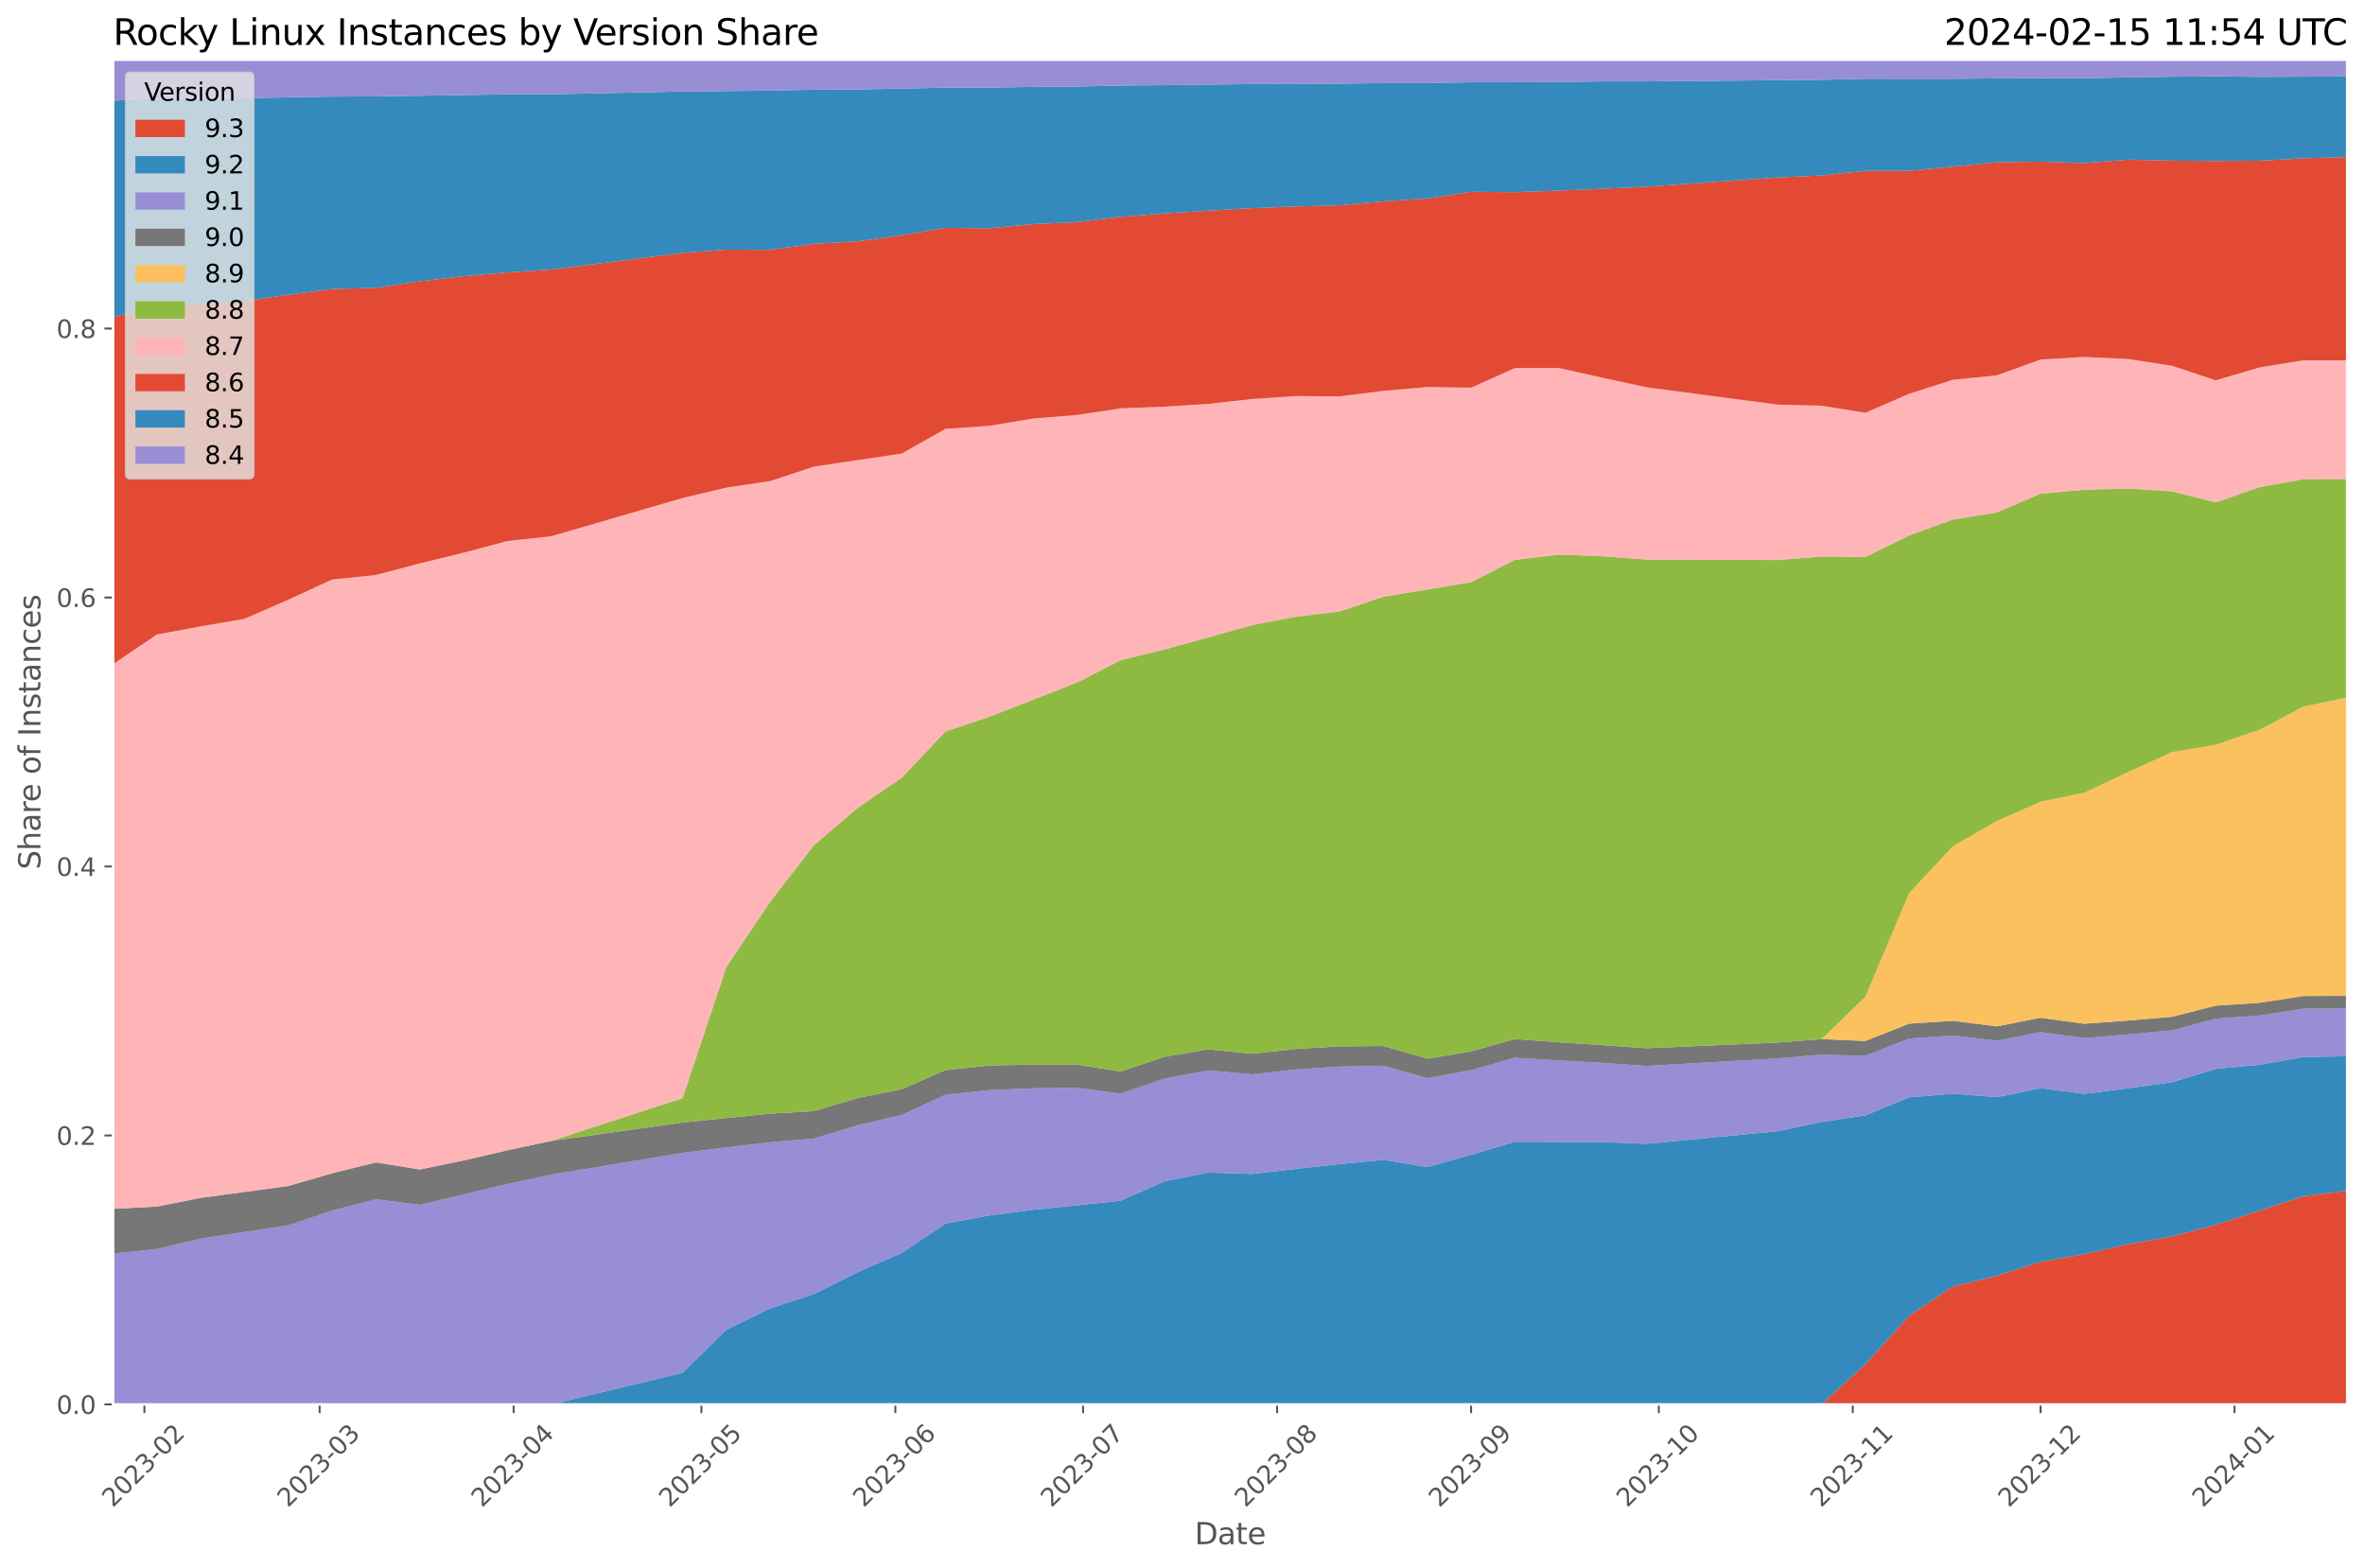 <?xml version="1.0" encoding="utf-8" standalone="no"?>
<!DOCTYPE svg PUBLIC "-//W3C//DTD SVG 1.1//EN"
  "http://www.w3.org/Graphics/SVG/1.1/DTD/svg11.dtd">
<svg xmlns:xlink="http://www.w3.org/1999/xlink" width="955.761pt" height="633.944pt" viewBox="0 0 955.761 633.944" xmlns="http://www.w3.org/2000/svg" version="1.1">
 <defs>
  <style type="text/css">*{stroke-linejoin: round; stroke-linecap: butt}</style>
 </defs>
 <g id="figure_1">
  <g id="patch_1">
   <path d="M 0 633.944 
L 955.761 633.944 
L 955.761 0 
L 0 0 
z
" style="fill: #ffffff"/>
  </g>
  <g id="axes_1">
   <g id="patch_2">
    <path d="M 45.717 567.742 
L 948.561 567.742 
L 948.561 24.142 
L 45.717 24.142 
z
" style="fill: #e5e5e5"/>
   </g>
   <g id="matplotlib.axis_1">
    <g id="xtick_1">
     <g id="line2d_1">
      <path d="M 58.362 567.742 
L 58.362 24.142 
" clip-path="url(#pbda6c78e62)" style="fill: none; stroke: #ffffff; stroke-width: 0.8; stroke-linecap: square"/>
     </g>
     <g id="line2d_2">
      <defs>
       <path id="m846030b31a" d="M 0 0 
L 0 3.5 
" style="stroke: #555555; stroke-width: 0.8"/>
      </defs>
      <g>
       <use xlink:href="#m846030b31a" x="58.362" y="567.742" style="fill: #555555; stroke: #555555; stroke-width: 0.8"/>
      </g>
     </g>
     <g id="text_1">
      <!-- 2023-02 -->
      <g style="fill: #555555" transform="translate(45.54 609.66)rotate(-45)scale(0.1 -0.1)">
       <defs>
        <path id="DejaVuSans-32" d="M 1228 531 
L 3431 531 
L 3431 0 
L 469 0 
L 469 531 
Q 828 903 1448 1529 
Q 2069 2156 2228 2338 
Q 2531 2678 2651 2914 
Q 2772 3150 2772 3378 
Q 2772 3750 2511 3984 
Q 2250 4219 1831 4219 
Q 1534 4219 1204 4116 
Q 875 4013 500 3803 
L 500 4441 
Q 881 4594 1212 4672 
Q 1544 4750 1819 4750 
Q 2544 4750 2975 4387 
Q 3406 4025 3406 3419 
Q 3406 3131 3298 2873 
Q 3191 2616 2906 2266 
Q 2828 2175 2409 1742 
Q 1991 1309 1228 531 
z
" transform="scale(0.016)"/>
        <path id="DejaVuSans-30" d="M 2034 4250 
Q 1547 4250 1301 3770 
Q 1056 3291 1056 2328 
Q 1056 1369 1301 889 
Q 1547 409 2034 409 
Q 2525 409 2770 889 
Q 3016 1369 3016 2328 
Q 3016 3291 2770 3770 
Q 2525 4250 2034 4250 
z
M 2034 4750 
Q 2819 4750 3233 4129 
Q 3647 3509 3647 2328 
Q 3647 1150 3233 529 
Q 2819 -91 2034 -91 
Q 1250 -91 836 529 
Q 422 1150 422 2328 
Q 422 3509 836 4129 
Q 1250 4750 2034 4750 
z
" transform="scale(0.016)"/>
        <path id="DejaVuSans-33" d="M 2597 2516 
Q 3050 2419 3304 2112 
Q 3559 1806 3559 1356 
Q 3559 666 3084 287 
Q 2609 -91 1734 -91 
Q 1441 -91 1130 -33 
Q 819 25 488 141 
L 488 750 
Q 750 597 1062 519 
Q 1375 441 1716 441 
Q 2309 441 2620 675 
Q 2931 909 2931 1356 
Q 2931 1769 2642 2001 
Q 2353 2234 1838 2234 
L 1294 2234 
L 1294 2753 
L 1863 2753 
Q 2328 2753 2575 2939 
Q 2822 3125 2822 3475 
Q 2822 3834 2567 4026 
Q 2313 4219 1838 4219 
Q 1578 4219 1281 4162 
Q 984 4106 628 3988 
L 628 4550 
Q 988 4650 1302 4700 
Q 1616 4750 1894 4750 
Q 2613 4750 3031 4423 
Q 3450 4097 3450 3541 
Q 3450 3153 3228 2886 
Q 3006 2619 2597 2516 
z
" transform="scale(0.016)"/>
        <path id="DejaVuSans-2d" d="M 313 2009 
L 1997 2009 
L 1997 1497 
L 313 1497 
L 313 2009 
z
" transform="scale(0.016)"/>
       </defs>
       <use xlink:href="#DejaVuSans-32"/>
       <use xlink:href="#DejaVuSans-30" x="63.623"/>
       <use xlink:href="#DejaVuSans-32" x="127.246"/>
       <use xlink:href="#DejaVuSans-33" x="190.869"/>
       <use xlink:href="#DejaVuSans-2d" x="254.492"/>
       <use xlink:href="#DejaVuSans-30" x="290.576"/>
       <use xlink:href="#DejaVuSans-32" x="354.199"/>
      </g>
     </g>
    </g>
    <g id="xtick_2">
     <g id="line2d_3">
      <path d="M 129.173 567.742 
L 129.173 24.142 
" clip-path="url(#pbda6c78e62)" style="fill: none; stroke: #ffffff; stroke-width: 0.8; stroke-linecap: square"/>
     </g>
     <g id="line2d_4">
      <g>
       <use xlink:href="#m846030b31a" x="129.173" y="567.742" style="fill: #555555; stroke: #555555; stroke-width: 0.8"/>
      </g>
     </g>
     <g id="text_2">
      <!-- 2023-03 -->
      <g style="fill: #555555" transform="translate(116.352 609.66)rotate(-45)scale(0.1 -0.1)">
       <use xlink:href="#DejaVuSans-32"/>
       <use xlink:href="#DejaVuSans-30" x="63.623"/>
       <use xlink:href="#DejaVuSans-32" x="127.246"/>
       <use xlink:href="#DejaVuSans-33" x="190.869"/>
       <use xlink:href="#DejaVuSans-2d" x="254.492"/>
       <use xlink:href="#DejaVuSans-30" x="290.576"/>
       <use xlink:href="#DejaVuSans-33" x="354.199"/>
      </g>
     </g>
    </g>
    <g id="xtick_3">
     <g id="line2d_5">
      <path d="M 207.571 567.742 
L 207.571 24.142 
" clip-path="url(#pbda6c78e62)" style="fill: none; stroke: #ffffff; stroke-width: 0.8; stroke-linecap: square"/>
     </g>
     <g id="line2d_6">
      <g>
       <use xlink:href="#m846030b31a" x="207.571" y="567.742" style="fill: #555555; stroke: #555555; stroke-width: 0.8"/>
      </g>
     </g>
     <g id="text_3">
      <!-- 2023-04 -->
      <g style="fill: #555555" transform="translate(194.75 609.66)rotate(-45)scale(0.1 -0.1)">
       <defs>
        <path id="DejaVuSans-34" d="M 2419 4116 
L 825 1625 
L 2419 1625 
L 2419 4116 
z
M 2253 4666 
L 3047 4666 
L 3047 1625 
L 3713 1625 
L 3713 1100 
L 3047 1100 
L 3047 0 
L 2419 0 
L 2419 1100 
L 313 1100 
L 313 1709 
L 2253 4666 
z
" transform="scale(0.016)"/>
       </defs>
       <use xlink:href="#DejaVuSans-32"/>
       <use xlink:href="#DejaVuSans-30" x="63.623"/>
       <use xlink:href="#DejaVuSans-32" x="127.246"/>
       <use xlink:href="#DejaVuSans-33" x="190.869"/>
       <use xlink:href="#DejaVuSans-2d" x="254.492"/>
       <use xlink:href="#DejaVuSans-30" x="290.576"/>
       <use xlink:href="#DejaVuSans-34" x="354.199"/>
      </g>
     </g>
    </g>
    <g id="xtick_4">
     <g id="line2d_7">
      <path d="M 283.441 567.742 
L 283.441 24.142 
" clip-path="url(#pbda6c78e62)" style="fill: none; stroke: #ffffff; stroke-width: 0.8; stroke-linecap: square"/>
     </g>
     <g id="line2d_8">
      <g>
       <use xlink:href="#m846030b31a" x="283.441" y="567.742" style="fill: #555555; stroke: #555555; stroke-width: 0.8"/>
      </g>
     </g>
     <g id="text_4">
      <!-- 2023-05 -->
      <g style="fill: #555555" transform="translate(270.619 609.66)rotate(-45)scale(0.1 -0.1)">
       <defs>
        <path id="DejaVuSans-35" d="M 691 4666 
L 3169 4666 
L 3169 4134 
L 1269 4134 
L 1269 2991 
Q 1406 3038 1543 3061 
Q 1681 3084 1819 3084 
Q 2600 3084 3056 2656 
Q 3513 2228 3513 1497 
Q 3513 744 3044 326 
Q 2575 -91 1722 -91 
Q 1428 -91 1123 -41 
Q 819 9 494 109 
L 494 744 
Q 775 591 1075 516 
Q 1375 441 1709 441 
Q 2250 441 2565 725 
Q 2881 1009 2881 1497 
Q 2881 1984 2565 2268 
Q 2250 2553 1709 2553 
Q 1456 2553 1204 2497 
Q 953 2441 691 2322 
L 691 4666 
z
" transform="scale(0.016)"/>
       </defs>
       <use xlink:href="#DejaVuSans-32"/>
       <use xlink:href="#DejaVuSans-30" x="63.623"/>
       <use xlink:href="#DejaVuSans-32" x="127.246"/>
       <use xlink:href="#DejaVuSans-33" x="190.869"/>
       <use xlink:href="#DejaVuSans-2d" x="254.492"/>
       <use xlink:href="#DejaVuSans-30" x="290.576"/>
       <use xlink:href="#DejaVuSans-35" x="354.199"/>
      </g>
     </g>
    </g>
    <g id="xtick_5">
     <g id="line2d_9">
      <path d="M 361.839 567.742 
L 361.839 24.142 
" clip-path="url(#pbda6c78e62)" style="fill: none; stroke: #ffffff; stroke-width: 0.8; stroke-linecap: square"/>
     </g>
     <g id="line2d_10">
      <g>
       <use xlink:href="#m846030b31a" x="361.839" y="567.742" style="fill: #555555; stroke: #555555; stroke-width: 0.8"/>
      </g>
     </g>
     <g id="text_5">
      <!-- 2023-06 -->
      <g style="fill: #555555" transform="translate(349.017 609.66)rotate(-45)scale(0.1 -0.1)">
       <defs>
        <path id="DejaVuSans-36" d="M 2113 2584 
Q 1688 2584 1439 2293 
Q 1191 2003 1191 1497 
Q 1191 994 1439 701 
Q 1688 409 2113 409 
Q 2538 409 2786 701 
Q 3034 994 3034 1497 
Q 3034 2003 2786 2293 
Q 2538 2584 2113 2584 
z
M 3366 4563 
L 3366 3988 
Q 3128 4100 2886 4159 
Q 2644 4219 2406 4219 
Q 1781 4219 1451 3797 
Q 1122 3375 1075 2522 
Q 1259 2794 1537 2939 
Q 1816 3084 2150 3084 
Q 2853 3084 3261 2657 
Q 3669 2231 3669 1497 
Q 3669 778 3244 343 
Q 2819 -91 2113 -91 
Q 1303 -91 875 529 
Q 447 1150 447 2328 
Q 447 3434 972 4092 
Q 1497 4750 2381 4750 
Q 2619 4750 2861 4703 
Q 3103 4656 3366 4563 
z
" transform="scale(0.016)"/>
       </defs>
       <use xlink:href="#DejaVuSans-32"/>
       <use xlink:href="#DejaVuSans-30" x="63.623"/>
       <use xlink:href="#DejaVuSans-32" x="127.246"/>
       <use xlink:href="#DejaVuSans-33" x="190.869"/>
       <use xlink:href="#DejaVuSans-2d" x="254.492"/>
       <use xlink:href="#DejaVuSans-30" x="290.576"/>
       <use xlink:href="#DejaVuSans-36" x="354.199"/>
      </g>
     </g>
    </g>
    <g id="xtick_6">
     <g id="line2d_11">
      <path d="M 437.708 567.742 
L 437.708 24.142 
" clip-path="url(#pbda6c78e62)" style="fill: none; stroke: #ffffff; stroke-width: 0.8; stroke-linecap: square"/>
     </g>
     <g id="line2d_12">
      <g>
       <use xlink:href="#m846030b31a" x="437.708" y="567.742" style="fill: #555555; stroke: #555555; stroke-width: 0.8"/>
      </g>
     </g>
     <g id="text_6">
      <!-- 2023-07 -->
      <g style="fill: #555555" transform="translate(424.887 609.66)rotate(-45)scale(0.1 -0.1)">
       <defs>
        <path id="DejaVuSans-37" d="M 525 4666 
L 3525 4666 
L 3525 4397 
L 1831 0 
L 1172 0 
L 2766 4134 
L 525 4134 
L 525 4666 
z
" transform="scale(0.016)"/>
       </defs>
       <use xlink:href="#DejaVuSans-32"/>
       <use xlink:href="#DejaVuSans-30" x="63.623"/>
       <use xlink:href="#DejaVuSans-32" x="127.246"/>
       <use xlink:href="#DejaVuSans-33" x="190.869"/>
       <use xlink:href="#DejaVuSans-2d" x="254.492"/>
       <use xlink:href="#DejaVuSans-30" x="290.576"/>
       <use xlink:href="#DejaVuSans-37" x="354.199"/>
      </g>
     </g>
    </g>
    <g id="xtick_7">
     <g id="line2d_13">
      <path d="M 516.106 567.742 
L 516.106 24.142 
" clip-path="url(#pbda6c78e62)" style="fill: none; stroke: #ffffff; stroke-width: 0.8; stroke-linecap: square"/>
     </g>
     <g id="line2d_14">
      <g>
       <use xlink:href="#m846030b31a" x="516.106" y="567.742" style="fill: #555555; stroke: #555555; stroke-width: 0.8"/>
      </g>
     </g>
     <g id="text_7">
      <!-- 2023-08 -->
      <g style="fill: #555555" transform="translate(503.285 609.66)rotate(-45)scale(0.1 -0.1)">
       <defs>
        <path id="DejaVuSans-38" d="M 2034 2216 
Q 1584 2216 1326 1975 
Q 1069 1734 1069 1313 
Q 1069 891 1326 650 
Q 1584 409 2034 409 
Q 2484 409 2743 651 
Q 3003 894 3003 1313 
Q 3003 1734 2745 1975 
Q 2488 2216 2034 2216 
z
M 1403 2484 
Q 997 2584 770 2862 
Q 544 3141 544 3541 
Q 544 4100 942 4425 
Q 1341 4750 2034 4750 
Q 2731 4750 3128 4425 
Q 3525 4100 3525 3541 
Q 3525 3141 3298 2862 
Q 3072 2584 2669 2484 
Q 3125 2378 3379 2068 
Q 3634 1759 3634 1313 
Q 3634 634 3220 271 
Q 2806 -91 2034 -91 
Q 1263 -91 848 271 
Q 434 634 434 1313 
Q 434 1759 690 2068 
Q 947 2378 1403 2484 
z
M 1172 3481 
Q 1172 3119 1398 2916 
Q 1625 2713 2034 2713 
Q 2441 2713 2670 2916 
Q 2900 3119 2900 3481 
Q 2900 3844 2670 4047 
Q 2441 4250 2034 4250 
Q 1625 4250 1398 4047 
Q 1172 3844 1172 3481 
z
" transform="scale(0.016)"/>
       </defs>
       <use xlink:href="#DejaVuSans-32"/>
       <use xlink:href="#DejaVuSans-30" x="63.623"/>
       <use xlink:href="#DejaVuSans-32" x="127.246"/>
       <use xlink:href="#DejaVuSans-33" x="190.869"/>
       <use xlink:href="#DejaVuSans-2d" x="254.492"/>
       <use xlink:href="#DejaVuSans-30" x="290.576"/>
       <use xlink:href="#DejaVuSans-38" x="354.199"/>
      </g>
     </g>
    </g>
    <g id="xtick_8">
     <g id="line2d_15">
      <path d="M 594.504 567.742 
L 594.504 24.142 
" clip-path="url(#pbda6c78e62)" style="fill: none; stroke: #ffffff; stroke-width: 0.8; stroke-linecap: square"/>
     </g>
     <g id="line2d_16">
      <g>
       <use xlink:href="#m846030b31a" x="594.504" y="567.742" style="fill: #555555; stroke: #555555; stroke-width: 0.8"/>
      </g>
     </g>
     <g id="text_8">
      <!-- 2023-09 -->
      <g style="fill: #555555" transform="translate(581.683 609.66)rotate(-45)scale(0.1 -0.1)">
       <defs>
        <path id="DejaVuSans-39" d="M 703 97 
L 703 672 
Q 941 559 1184 500 
Q 1428 441 1663 441 
Q 2288 441 2617 861 
Q 2947 1281 2994 2138 
Q 2813 1869 2534 1725 
Q 2256 1581 1919 1581 
Q 1219 1581 811 2004 
Q 403 2428 403 3163 
Q 403 3881 828 4315 
Q 1253 4750 1959 4750 
Q 2769 4750 3195 4129 
Q 3622 3509 3622 2328 
Q 3622 1225 3098 567 
Q 2575 -91 1691 -91 
Q 1453 -91 1209 -44 
Q 966 3 703 97 
z
M 1959 2075 
Q 2384 2075 2632 2365 
Q 2881 2656 2881 3163 
Q 2881 3666 2632 3958 
Q 2384 4250 1959 4250 
Q 1534 4250 1286 3958 
Q 1038 3666 1038 3163 
Q 1038 2656 1286 2365 
Q 1534 2075 1959 2075 
z
" transform="scale(0.016)"/>
       </defs>
       <use xlink:href="#DejaVuSans-32"/>
       <use xlink:href="#DejaVuSans-30" x="63.623"/>
       <use xlink:href="#DejaVuSans-32" x="127.246"/>
       <use xlink:href="#DejaVuSans-33" x="190.869"/>
       <use xlink:href="#DejaVuSans-2d" x="254.492"/>
       <use xlink:href="#DejaVuSans-30" x="290.576"/>
       <use xlink:href="#DejaVuSans-39" x="354.199"/>
      </g>
     </g>
    </g>
    <g id="xtick_9">
     <g id="line2d_17">
      <path d="M 670.374 567.742 
L 670.374 24.142 
" clip-path="url(#pbda6c78e62)" style="fill: none; stroke: #ffffff; stroke-width: 0.8; stroke-linecap: square"/>
     </g>
     <g id="line2d_18">
      <g>
       <use xlink:href="#m846030b31a" x="670.374" y="567.742" style="fill: #555555; stroke: #555555; stroke-width: 0.8"/>
      </g>
     </g>
     <g id="text_9">
      <!-- 2023-10 -->
      <g style="fill: #555555" transform="translate(657.552 609.66)rotate(-45)scale(0.1 -0.1)">
       <defs>
        <path id="DejaVuSans-31" d="M 794 531 
L 1825 531 
L 1825 4091 
L 703 3866 
L 703 4441 
L 1819 4666 
L 2450 4666 
L 2450 531 
L 3481 531 
L 3481 0 
L 794 0 
L 794 531 
z
" transform="scale(0.016)"/>
       </defs>
       <use xlink:href="#DejaVuSans-32"/>
       <use xlink:href="#DejaVuSans-30" x="63.623"/>
       <use xlink:href="#DejaVuSans-32" x="127.246"/>
       <use xlink:href="#DejaVuSans-33" x="190.869"/>
       <use xlink:href="#DejaVuSans-2d" x="254.492"/>
       <use xlink:href="#DejaVuSans-31" x="290.576"/>
       <use xlink:href="#DejaVuSans-30" x="354.199"/>
      </g>
     </g>
    </g>
    <g id="xtick_10">
     <g id="line2d_19">
      <path d="M 748.772 567.742 
L 748.772 24.142 
" clip-path="url(#pbda6c78e62)" style="fill: none; stroke: #ffffff; stroke-width: 0.8; stroke-linecap: square"/>
     </g>
     <g id="line2d_20">
      <g>
       <use xlink:href="#m846030b31a" x="748.772" y="567.742" style="fill: #555555; stroke: #555555; stroke-width: 0.8"/>
      </g>
     </g>
     <g id="text_10">
      <!-- 2023-11 -->
      <g style="fill: #555555" transform="translate(735.951 609.66)rotate(-45)scale(0.1 -0.1)">
       <use xlink:href="#DejaVuSans-32"/>
       <use xlink:href="#DejaVuSans-30" x="63.623"/>
       <use xlink:href="#DejaVuSans-32" x="127.246"/>
       <use xlink:href="#DejaVuSans-33" x="190.869"/>
       <use xlink:href="#DejaVuSans-2d" x="254.492"/>
       <use xlink:href="#DejaVuSans-31" x="290.576"/>
       <use xlink:href="#DejaVuSans-31" x="354.199"/>
      </g>
     </g>
    </g>
    <g id="xtick_11">
     <g id="line2d_21">
      <path d="M 824.641 567.742 
L 824.641 24.142 
" clip-path="url(#pbda6c78e62)" style="fill: none; stroke: #ffffff; stroke-width: 0.8; stroke-linecap: square"/>
     </g>
     <g id="line2d_22">
      <g>
       <use xlink:href="#m846030b31a" x="824.641" y="567.742" style="fill: #555555; stroke: #555555; stroke-width: 0.8"/>
      </g>
     </g>
     <g id="text_11">
      <!-- 2023-12 -->
      <g style="fill: #555555" transform="translate(811.82 609.66)rotate(-45)scale(0.1 -0.1)">
       <use xlink:href="#DejaVuSans-32"/>
       <use xlink:href="#DejaVuSans-30" x="63.623"/>
       <use xlink:href="#DejaVuSans-32" x="127.246"/>
       <use xlink:href="#DejaVuSans-33" x="190.869"/>
       <use xlink:href="#DejaVuSans-2d" x="254.492"/>
       <use xlink:href="#DejaVuSans-31" x="290.576"/>
       <use xlink:href="#DejaVuSans-32" x="354.199"/>
      </g>
     </g>
    </g>
    <g id="xtick_12">
     <g id="line2d_23">
      <path d="M 903.039 567.742 
L 903.039 24.142 
" clip-path="url(#pbda6c78e62)" style="fill: none; stroke: #ffffff; stroke-width: 0.8; stroke-linecap: square"/>
     </g>
     <g id="line2d_24">
      <g>
       <use xlink:href="#m846030b31a" x="903.039" y="567.742" style="fill: #555555; stroke: #555555; stroke-width: 0.8"/>
      </g>
     </g>
     <g id="text_12">
      <!-- 2024-01 -->
      <g style="fill: #555555" transform="translate(890.218 609.66)rotate(-45)scale(0.1 -0.1)">
       <use xlink:href="#DejaVuSans-32"/>
       <use xlink:href="#DejaVuSans-30" x="63.623"/>
       <use xlink:href="#DejaVuSans-32" x="127.246"/>
       <use xlink:href="#DejaVuSans-34" x="190.869"/>
       <use xlink:href="#DejaVuSans-2d" x="254.492"/>
       <use xlink:href="#DejaVuSans-30" x="290.576"/>
       <use xlink:href="#DejaVuSans-31" x="354.199"/>
      </g>
     </g>
    </g>
    <g id="text_13">
     <!-- Date -->
     <g style="fill: #555555" transform="translate(482.798 624.248)scale(0.12 -0.12)">
      <defs>
       <path id="DejaVuSans-44" d="M 1259 4147 
L 1259 519 
L 2022 519 
Q 2988 519 3436 956 
Q 3884 1394 3884 2338 
Q 3884 3275 3436 3711 
Q 2988 4147 2022 4147 
L 1259 4147 
z
M 628 4666 
L 1925 4666 
Q 3281 4666 3915 4102 
Q 4550 3538 4550 2338 
Q 4550 1131 3912 565 
Q 3275 0 1925 0 
L 628 0 
L 628 4666 
z
" transform="scale(0.016)"/>
       <path id="DejaVuSans-61" d="M 2194 1759 
Q 1497 1759 1228 1600 
Q 959 1441 959 1056 
Q 959 750 1161 570 
Q 1363 391 1709 391 
Q 2188 391 2477 730 
Q 2766 1069 2766 1631 
L 2766 1759 
L 2194 1759 
z
M 3341 1997 
L 3341 0 
L 2766 0 
L 2766 531 
Q 2569 213 2275 61 
Q 1981 -91 1556 -91 
Q 1019 -91 701 211 
Q 384 513 384 1019 
Q 384 1609 779 1909 
Q 1175 2209 1959 2209 
L 2766 2209 
L 2766 2266 
Q 2766 2663 2505 2880 
Q 2244 3097 1772 3097 
Q 1472 3097 1187 3025 
Q 903 2953 641 2809 
L 641 3341 
Q 956 3463 1253 3523 
Q 1550 3584 1831 3584 
Q 2591 3584 2966 3190 
Q 3341 2797 3341 1997 
z
" transform="scale(0.016)"/>
       <path id="DejaVuSans-74" d="M 1172 4494 
L 1172 3500 
L 2356 3500 
L 2356 3053 
L 1172 3053 
L 1172 1153 
Q 1172 725 1289 603 
Q 1406 481 1766 481 
L 2356 481 
L 2356 0 
L 1766 0 
Q 1100 0 847 248 
Q 594 497 594 1153 
L 594 3053 
L 172 3053 
L 172 3500 
L 594 3500 
L 594 4494 
L 1172 4494 
z
" transform="scale(0.016)"/>
       <path id="DejaVuSans-65" d="M 3597 1894 
L 3597 1613 
L 953 1613 
Q 991 1019 1311 708 
Q 1631 397 2203 397 
Q 2534 397 2845 478 
Q 3156 559 3463 722 
L 3463 178 
Q 3153 47 2828 -22 
Q 2503 -91 2169 -91 
Q 1331 -91 842 396 
Q 353 884 353 1716 
Q 353 2575 817 3079 
Q 1281 3584 2069 3584 
Q 2775 3584 3186 3129 
Q 3597 2675 3597 1894 
z
M 3022 2063 
Q 3016 2534 2758 2815 
Q 2500 3097 2075 3097 
Q 1594 3097 1305 2825 
Q 1016 2553 972 2059 
L 3022 2063 
z
" transform="scale(0.016)"/>
      </defs>
      <use xlink:href="#DejaVuSans-44"/>
      <use xlink:href="#DejaVuSans-61" x="77.002"/>
      <use xlink:href="#DejaVuSans-74" x="138.281"/>
      <use xlink:href="#DejaVuSans-65" x="177.49"/>
     </g>
    </g>
   </g>
   <g id="matplotlib.axis_2">
    <g id="ytick_1">
     <g id="line2d_25">
      <path d="M 45.717 567.742 
L 948.561 567.742 
" clip-path="url(#pbda6c78e62)" style="fill: none; stroke: #ffffff; stroke-width: 0.8; stroke-linecap: square"/>
     </g>
     <g id="line2d_26">
      <defs>
       <path id="m2523b94e54" d="M 0 0 
L -3.5 0 
" style="stroke: #555555; stroke-width: 0.8"/>
      </defs>
      <g>
       <use xlink:href="#m2523b94e54" x="45.717" y="567.742" style="fill: #555555; stroke: #555555; stroke-width: 0.8"/>
      </g>
     </g>
     <g id="text_14">
      <!-- 0.0 -->
      <g style="fill: #555555" transform="translate(22.814 571.541)scale(0.1 -0.1)">
       <defs>
        <path id="DejaVuSans-2e" d="M 684 794 
L 1344 794 
L 1344 0 
L 684 0 
L 684 794 
z
" transform="scale(0.016)"/>
       </defs>
       <use xlink:href="#DejaVuSans-30"/>
       <use xlink:href="#DejaVuSans-2e" x="63.623"/>
       <use xlink:href="#DejaVuSans-30" x="95.41"/>
      </g>
     </g>
    </g>
    <g id="ytick_2">
     <g id="line2d_27">
      <path d="M 45.717 459.011 
L 948.561 459.011 
" clip-path="url(#pbda6c78e62)" style="fill: none; stroke: #ffffff; stroke-width: 0.8; stroke-linecap: square"/>
     </g>
     <g id="line2d_28">
      <g>
       <use xlink:href="#m2523b94e54" x="45.717" y="459.011" style="fill: #555555; stroke: #555555; stroke-width: 0.8"/>
      </g>
     </g>
     <g id="text_15">
      <!-- 0.2 -->
      <g style="fill: #555555" transform="translate(22.814 462.81)scale(0.1 -0.1)">
       <use xlink:href="#DejaVuSans-30"/>
       <use xlink:href="#DejaVuSans-2e" x="63.623"/>
       <use xlink:href="#DejaVuSans-32" x="95.41"/>
      </g>
     </g>
    </g>
    <g id="ytick_3">
     <g id="line2d_29">
      <path d="M 45.717 350.279 
L 948.561 350.279 
" clip-path="url(#pbda6c78e62)" style="fill: none; stroke: #ffffff; stroke-width: 0.8; stroke-linecap: square"/>
     </g>
     <g id="line2d_30">
      <g>
       <use xlink:href="#m2523b94e54" x="45.717" y="350.279" style="fill: #555555; stroke: #555555; stroke-width: 0.8"/>
      </g>
     </g>
     <g id="text_16">
      <!-- 0.4 -->
      <g style="fill: #555555" transform="translate(22.814 354.078)scale(0.1 -0.1)">
       <use xlink:href="#DejaVuSans-30"/>
       <use xlink:href="#DejaVuSans-2e" x="63.623"/>
       <use xlink:href="#DejaVuSans-34" x="95.41"/>
      </g>
     </g>
    </g>
    <g id="ytick_4">
     <g id="line2d_31">
      <path d="M 45.717 241.548 
L 948.561 241.548 
" clip-path="url(#pbda6c78e62)" style="fill: none; stroke: #ffffff; stroke-width: 0.8; stroke-linecap: square"/>
     </g>
     <g id="line2d_32">
      <g>
       <use xlink:href="#m2523b94e54" x="45.717" y="241.548" style="fill: #555555; stroke: #555555; stroke-width: 0.8"/>
      </g>
     </g>
     <g id="text_17">
      <!-- 0.6 -->
      <g style="fill: #555555" transform="translate(22.814 245.347)scale(0.1 -0.1)">
       <use xlink:href="#DejaVuSans-30"/>
       <use xlink:href="#DejaVuSans-2e" x="63.623"/>
       <use xlink:href="#DejaVuSans-36" x="95.41"/>
      </g>
     </g>
    </g>
    <g id="ytick_5">
     <g id="line2d_33">
      <path d="M 45.717 132.817 
L 948.561 132.817 
" clip-path="url(#pbda6c78e62)" style="fill: none; stroke: #ffffff; stroke-width: 0.8; stroke-linecap: square"/>
     </g>
     <g id="line2d_34">
      <g>
       <use xlink:href="#m2523b94e54" x="45.717" y="132.817" style="fill: #555555; stroke: #555555; stroke-width: 0.8"/>
      </g>
     </g>
     <g id="text_18">
      <!-- 0.8 -->
      <g style="fill: #555555" transform="translate(22.814 136.616)scale(0.1 -0.1)">
       <use xlink:href="#DejaVuSans-30"/>
       <use xlink:href="#DejaVuSans-2e" x="63.623"/>
       <use xlink:href="#DejaVuSans-38" x="95.41"/>
      </g>
     </g>
    </g>
    <g id="text_19">
     <!-- Share of Instances -->
     <g style="fill: #555555" transform="translate(16.318 351.497)rotate(-90)scale(0.12 -0.12)">
      <defs>
       <path id="DejaVuSans-53" d="M 3425 4513 
L 3425 3897 
Q 3066 4069 2747 4153 
Q 2428 4238 2131 4238 
Q 1616 4238 1336 4038 
Q 1056 3838 1056 3469 
Q 1056 3159 1242 3001 
Q 1428 2844 1947 2747 
L 2328 2669 
Q 3034 2534 3370 2195 
Q 3706 1856 3706 1288 
Q 3706 609 3251 259 
Q 2797 -91 1919 -91 
Q 1588 -91 1214 -16 
Q 841 59 441 206 
L 441 856 
Q 825 641 1194 531 
Q 1563 422 1919 422 
Q 2459 422 2753 634 
Q 3047 847 3047 1241 
Q 3047 1584 2836 1778 
Q 2625 1972 2144 2069 
L 1759 2144 
Q 1053 2284 737 2584 
Q 422 2884 422 3419 
Q 422 4038 858 4394 
Q 1294 4750 2059 4750 
Q 2388 4750 2728 4690 
Q 3069 4631 3425 4513 
z
" transform="scale(0.016)"/>
       <path id="DejaVuSans-68" d="M 3513 2113 
L 3513 0 
L 2938 0 
L 2938 2094 
Q 2938 2591 2744 2837 
Q 2550 3084 2163 3084 
Q 1697 3084 1428 2787 
Q 1159 2491 1159 1978 
L 1159 0 
L 581 0 
L 581 4863 
L 1159 4863 
L 1159 2956 
Q 1366 3272 1645 3428 
Q 1925 3584 2291 3584 
Q 2894 3584 3203 3211 
Q 3513 2838 3513 2113 
z
" transform="scale(0.016)"/>
       <path id="DejaVuSans-72" d="M 2631 2963 
Q 2534 3019 2420 3045 
Q 2306 3072 2169 3072 
Q 1681 3072 1420 2755 
Q 1159 2438 1159 1844 
L 1159 0 
L 581 0 
L 581 3500 
L 1159 3500 
L 1159 2956 
Q 1341 3275 1631 3429 
Q 1922 3584 2338 3584 
Q 2397 3584 2469 3576 
Q 2541 3569 2628 3553 
L 2631 2963 
z
" transform="scale(0.016)"/>
       <path id="DejaVuSans-20" transform="scale(0.016)"/>
       <path id="DejaVuSans-6f" d="M 1959 3097 
Q 1497 3097 1228 2736 
Q 959 2375 959 1747 
Q 959 1119 1226 758 
Q 1494 397 1959 397 
Q 2419 397 2687 759 
Q 2956 1122 2956 1747 
Q 2956 2369 2687 2733 
Q 2419 3097 1959 3097 
z
M 1959 3584 
Q 2709 3584 3137 3096 
Q 3566 2609 3566 1747 
Q 3566 888 3137 398 
Q 2709 -91 1959 -91 
Q 1206 -91 779 398 
Q 353 888 353 1747 
Q 353 2609 779 3096 
Q 1206 3584 1959 3584 
z
" transform="scale(0.016)"/>
       <path id="DejaVuSans-66" d="M 2375 4863 
L 2375 4384 
L 1825 4384 
Q 1516 4384 1395 4259 
Q 1275 4134 1275 3809 
L 1275 3500 
L 2222 3500 
L 2222 3053 
L 1275 3053 
L 1275 0 
L 697 0 
L 697 3053 
L 147 3053 
L 147 3500 
L 697 3500 
L 697 3744 
Q 697 4328 969 4595 
Q 1241 4863 1831 4863 
L 2375 4863 
z
" transform="scale(0.016)"/>
       <path id="DejaVuSans-49" d="M 628 4666 
L 1259 4666 
L 1259 0 
L 628 0 
L 628 4666 
z
" transform="scale(0.016)"/>
       <path id="DejaVuSans-6e" d="M 3513 2113 
L 3513 0 
L 2938 0 
L 2938 2094 
Q 2938 2591 2744 2837 
Q 2550 3084 2163 3084 
Q 1697 3084 1428 2787 
Q 1159 2491 1159 1978 
L 1159 0 
L 581 0 
L 581 3500 
L 1159 3500 
L 1159 2956 
Q 1366 3272 1645 3428 
Q 1925 3584 2291 3584 
Q 2894 3584 3203 3211 
Q 3513 2838 3513 2113 
z
" transform="scale(0.016)"/>
       <path id="DejaVuSans-73" d="M 2834 3397 
L 2834 2853 
Q 2591 2978 2328 3040 
Q 2066 3103 1784 3103 
Q 1356 3103 1142 2972 
Q 928 2841 928 2578 
Q 928 2378 1081 2264 
Q 1234 2150 1697 2047 
L 1894 2003 
Q 2506 1872 2764 1633 
Q 3022 1394 3022 966 
Q 3022 478 2636 193 
Q 2250 -91 1575 -91 
Q 1294 -91 989 -36 
Q 684 19 347 128 
L 347 722 
Q 666 556 975 473 
Q 1284 391 1588 391 
Q 1994 391 2212 530 
Q 2431 669 2431 922 
Q 2431 1156 2273 1281 
Q 2116 1406 1581 1522 
L 1381 1569 
Q 847 1681 609 1914 
Q 372 2147 372 2553 
Q 372 3047 722 3315 
Q 1072 3584 1716 3584 
Q 2034 3584 2315 3537 
Q 2597 3491 2834 3397 
z
" transform="scale(0.016)"/>
       <path id="DejaVuSans-63" d="M 3122 3366 
L 3122 2828 
Q 2878 2963 2633 3030 
Q 2388 3097 2138 3097 
Q 1578 3097 1268 2742 
Q 959 2388 959 1747 
Q 959 1106 1268 751 
Q 1578 397 2138 397 
Q 2388 397 2633 464 
Q 2878 531 3122 666 
L 3122 134 
Q 2881 22 2623 -34 
Q 2366 -91 2075 -91 
Q 1284 -91 818 406 
Q 353 903 353 1747 
Q 353 2603 823 3093 
Q 1294 3584 2113 3584 
Q 2378 3584 2631 3529 
Q 2884 3475 3122 3366 
z
" transform="scale(0.016)"/>
      </defs>
      <use xlink:href="#DejaVuSans-53"/>
      <use xlink:href="#DejaVuSans-68" x="63.477"/>
      <use xlink:href="#DejaVuSans-61" x="126.855"/>
      <use xlink:href="#DejaVuSans-72" x="188.135"/>
      <use xlink:href="#DejaVuSans-65" x="226.998"/>
      <use xlink:href="#DejaVuSans-20" x="288.521"/>
      <use xlink:href="#DejaVuSans-6f" x="320.309"/>
      <use xlink:href="#DejaVuSans-66" x="381.49"/>
      <use xlink:href="#DejaVuSans-20" x="416.695"/>
      <use xlink:href="#DejaVuSans-49" x="448.482"/>
      <use xlink:href="#DejaVuSans-6e" x="477.975"/>
      <use xlink:href="#DejaVuSans-73" x="541.354"/>
      <use xlink:href="#DejaVuSans-74" x="593.453"/>
      <use xlink:href="#DejaVuSans-61" x="632.662"/>
      <use xlink:href="#DejaVuSans-6e" x="693.941"/>
      <use xlink:href="#DejaVuSans-63" x="757.32"/>
      <use xlink:href="#DejaVuSans-65" x="812.301"/>
      <use xlink:href="#DejaVuSans-73" x="873.824"/>
     </g>
    </g>
   </g>
   <g id="PolyCollection_1">
    <path d="M 45.717 567.742 
L 45.717 567.742 
L 63.42 567.742 
L 81.123 567.742 
L 98.825 567.742 
L 116.528 567.742 
L 134.231 567.742 
L 151.934 567.742 
L 169.637 567.742 
L 187.339 567.742 
L 205.042 567.742 
L 222.745 567.742 
L 275.854 567.742 
L 293.556 567.742 
L 311.259 567.742 
L 328.962 567.742 
L 346.665 567.742 
L 364.368 567.742 
L 382.071 567.742 
L 399.773 567.742 
L 417.476 567.742 
L 435.179 567.742 
L 452.882 567.742 
L 470.585 567.742 
L 488.287 567.742 
L 505.99 567.742 
L 523.693 567.742 
L 541.396 567.742 
L 559.099 567.742 
L 576.802 567.742 
L 594.504 567.742 
L 612.207 567.742 
L 629.91 567.742 
L 647.613 567.742 
L 665.316 567.742 
L 718.424 567.742 
L 736.127 567.742 
L 753.83 567.742 
L 771.533 567.742 
L 789.235 567.742 
L 806.938 567.742 
L 824.641 567.742 
L 842.344 567.742 
L 860.047 567.742 
L 877.75 567.742 
L 895.452 567.742 
L 913.155 567.742 
L 930.858 567.742 
L 948.561 567.742 
L 948.561 481.344 
L 948.561 481.344 
L 930.858 483.555 
L 913.155 489.391 
L 895.452 495.104 
L 877.75 499.814 
L 860.047 502.928 
L 842.344 507.002 
L 824.641 510.087 
L 806.938 515.753 
L 789.235 520.026 
L 771.533 531.883 
L 753.83 551.476 
L 736.127 567.691 
L 718.424 567.741 
L 665.316 567.742 
L 647.613 567.742 
L 629.91 567.742 
L 612.207 567.742 
L 594.504 567.742 
L 576.802 567.742 
L 559.099 567.742 
L 541.396 567.742 
L 523.693 567.742 
L 505.99 567.742 
L 488.287 567.742 
L 470.585 567.742 
L 452.882 567.742 
L 435.179 567.742 
L 417.476 567.742 
L 399.773 567.742 
L 382.071 567.742 
L 364.368 567.742 
L 346.665 567.742 
L 328.962 567.742 
L 311.259 567.742 
L 293.556 567.742 
L 275.854 567.742 
L 222.745 567.742 
L 205.042 567.742 
L 187.339 567.742 
L 169.637 567.742 
L 151.934 567.742 
L 134.231 567.742 
L 116.528 567.742 
L 98.825 567.742 
L 81.123 567.742 
L 63.42 567.742 
L 45.717 567.742 
z
" clip-path="url(#pbda6c78e62)" style="fill: #e24a33"/>
   </g>
   <g id="PolyCollection_2">
    <path d="M 45.717 567.742 
L 45.717 567.742 
L 63.42 567.742 
L 81.123 567.742 
L 98.825 567.742 
L 116.528 567.742 
L 134.231 567.742 
L 151.934 567.742 
L 169.637 567.742 
L 187.339 567.742 
L 205.042 567.742 
L 222.745 567.742 
L 275.854 567.742 
L 293.556 567.742 
L 311.259 567.742 
L 328.962 567.742 
L 346.665 567.742 
L 364.368 567.742 
L 382.071 567.742 
L 399.773 567.742 
L 417.476 567.742 
L 435.179 567.742 
L 452.882 567.742 
L 470.585 567.742 
L 488.287 567.742 
L 505.99 567.742 
L 523.693 567.742 
L 541.396 567.742 
L 559.099 567.742 
L 576.802 567.742 
L 594.504 567.742 
L 612.207 567.742 
L 629.91 567.742 
L 647.613 567.742 
L 665.316 567.742 
L 718.424 567.741 
L 736.127 567.691 
L 753.83 551.476 
L 771.533 531.883 
L 789.235 520.026 
L 806.938 515.753 
L 824.641 510.087 
L 842.344 507.002 
L 860.047 502.928 
L 877.75 499.814 
L 895.452 495.104 
L 913.155 489.391 
L 930.858 483.555 
L 948.561 481.344 
L 948.561 427.002 
L 948.561 427.002 
L 930.858 427.282 
L 913.155 430.413 
L 895.452 432.071 
L 877.75 437.477 
L 860.047 439.908 
L 842.344 442.163 
L 824.641 439.912 
L 806.938 443.522 
L 789.235 442.11 
L 771.533 443.577 
L 753.83 450.888 
L 736.127 453.52 
L 718.424 457.273 
L 665.316 462.384 
L 647.613 461.687 
L 629.91 461.6 
L 612.207 461.541 
L 594.504 466.829 
L 576.802 471.782 
L 559.099 468.843 
L 541.396 470.576 
L 523.693 472.508 
L 505.99 474.566 
L 488.287 474.002 
L 470.585 477.521 
L 452.882 485.403 
L 435.179 487.234 
L 417.476 489.056 
L 399.773 491.335 
L 382.071 494.618 
L 364.368 506.501 
L 346.665 514.223 
L 328.962 523.083 
L 311.259 528.872 
L 293.556 537.503 
L 275.854 554.951 
L 222.745 567.742 
L 205.042 567.742 
L 187.339 567.742 
L 169.637 567.742 
L 151.934 567.742 
L 134.231 567.742 
L 116.528 567.742 
L 98.825 567.742 
L 81.123 567.742 
L 63.42 567.742 
L 45.717 567.742 
z
" clip-path="url(#pbda6c78e62)" style="fill: #348abd"/>
   </g>
   <g id="PolyCollection_3">
    <path d="M 45.717 506.791 
L 45.717 567.742 
L 63.42 567.742 
L 81.123 567.742 
L 98.825 567.742 
L 116.528 567.742 
L 134.231 567.742 
L 151.934 567.742 
L 169.637 567.742 
L 187.339 567.742 
L 205.042 567.742 
L 222.745 567.742 
L 275.854 554.951 
L 293.556 537.503 
L 311.259 528.872 
L 328.962 523.083 
L 346.665 514.223 
L 364.368 506.501 
L 382.071 494.618 
L 399.773 491.335 
L 417.476 489.056 
L 435.179 487.234 
L 452.882 485.403 
L 470.585 477.521 
L 488.287 474.002 
L 505.99 474.566 
L 523.693 472.508 
L 541.396 470.576 
L 559.099 468.843 
L 576.802 471.782 
L 594.504 466.829 
L 612.207 461.541 
L 629.91 461.6 
L 647.613 461.687 
L 665.316 462.384 
L 718.424 457.273 
L 736.127 453.52 
L 753.83 450.888 
L 771.533 443.577 
L 789.235 442.11 
L 806.938 443.522 
L 824.641 439.912 
L 842.344 442.163 
L 860.047 439.908 
L 877.75 437.477 
L 895.452 432.071 
L 913.155 430.413 
L 930.858 427.282 
L 948.561 427.002 
L 948.561 407.65 
L 948.561 407.65 
L 930.858 407.754 
L 913.155 410.522 
L 895.452 411.816 
L 877.75 416.496 
L 860.047 418.18 
L 842.344 419.628 
L 824.641 417.24 
L 806.938 420.713 
L 789.235 418.62 
L 771.533 419.826 
L 753.83 426.824 
L 736.127 426.336 
L 718.424 427.87 
L 665.316 430.895 
L 647.613 429.652 
L 629.91 428.69 
L 612.207 427.563 
L 594.504 432.617 
L 576.802 435.834 
L 559.099 430.831 
L 541.396 431.164 
L 523.693 432.322 
L 505.99 434.301 
L 488.287 432.721 
L 470.585 435.995 
L 452.882 442.106 
L 435.179 439.719 
L 417.476 439.947 
L 399.773 440.685 
L 382.071 442.533 
L 364.368 450.723 
L 346.665 454.858 
L 328.962 460.258 
L 311.259 461.735 
L 293.556 463.823 
L 275.854 466.033 
L 222.745 474.851 
L 205.042 478.611 
L 187.339 482.873 
L 169.637 487.061 
L 151.934 484.789 
L 134.231 489.378 
L 116.528 495.322 
L 98.825 498.025 
L 81.123 500.694 
L 63.42 504.889 
L 45.717 506.791 
z
" clip-path="url(#pbda6c78e62)" style="fill: #988ed5"/>
   </g>
   <g id="PolyCollection_4">
    <path d="M 45.717 488.673 
L 45.717 506.791 
L 63.42 504.889 
L 81.123 500.694 
L 98.825 498.025 
L 116.528 495.322 
L 134.231 489.378 
L 151.934 484.789 
L 169.637 487.061 
L 187.339 482.873 
L 205.042 478.611 
L 222.745 474.851 
L 275.854 466.033 
L 293.556 463.823 
L 311.259 461.735 
L 328.962 460.258 
L 346.665 454.858 
L 364.368 450.723 
L 382.071 442.533 
L 399.773 440.685 
L 417.476 439.947 
L 435.179 439.719 
L 452.882 442.106 
L 470.585 435.995 
L 488.287 432.721 
L 505.99 434.301 
L 523.693 432.322 
L 541.396 431.164 
L 559.099 430.831 
L 576.802 435.834 
L 594.504 432.617 
L 612.207 427.563 
L 629.91 428.69 
L 647.613 429.652 
L 665.316 430.895 
L 718.424 427.87 
L 736.127 426.336 
L 753.83 426.824 
L 771.533 419.826 
L 789.235 418.62 
L 806.938 420.713 
L 824.641 417.24 
L 842.344 419.628 
L 860.047 418.18 
L 877.75 416.496 
L 895.452 411.816 
L 913.155 410.522 
L 930.858 407.754 
L 948.561 407.65 
L 948.561 402.571 
L 948.561 402.571 
L 930.858 402.638 
L 913.155 405.367 
L 895.452 406.524 
L 877.75 411.043 
L 860.047 412.548 
L 842.344 413.847 
L 824.641 411.426 
L 806.938 414.922 
L 789.235 412.659 
L 771.533 413.819 
L 753.83 420.802 
L 736.127 420.065 
L 718.424 421.446 
L 665.316 423.749 
L 647.613 422.48 
L 629.91 421.339 
L 612.207 420.015 
L 594.504 425.022 
L 576.802 427.952 
L 559.099 422.84 
L 541.396 422.979 
L 523.693 424.03 
L 505.99 425.973 
L 488.287 424.212 
L 470.585 427.213 
L 452.882 433.123 
L 435.179 430.373 
L 417.476 430.34 
L 399.773 430.723 
L 382.071 432.593 
L 364.368 440.292 
L 346.665 443.866 
L 328.962 449.166 
L 311.259 450.192 
L 293.556 451.949 
L 275.854 453.771 
L 222.745 461.225 
L 205.042 465.008 
L 187.339 469.114 
L 169.637 472.753 
L 151.934 469.907 
L 134.231 474.28 
L 116.528 479.414 
L 98.825 481.854 
L 81.123 484.218 
L 63.42 487.74 
L 45.717 488.673 
z
" clip-path="url(#pbda6c78e62)" style="fill: #777777"/>
   </g>
   <g id="PolyCollection_5">
    <path d="M 45.717 488.673 
L 45.717 488.673 
L 63.42 487.74 
L 81.123 484.218 
L 98.825 481.854 
L 116.528 479.414 
L 134.231 474.28 
L 151.934 469.907 
L 169.637 472.753 
L 187.339 469.114 
L 205.042 465.008 
L 222.745 461.225 
L 275.854 453.771 
L 293.556 451.949 
L 311.259 450.192 
L 328.962 449.166 
L 346.665 443.866 
L 364.368 440.292 
L 382.071 432.593 
L 399.773 430.723 
L 417.476 430.34 
L 435.179 430.373 
L 452.882 433.123 
L 470.585 427.213 
L 488.287 424.212 
L 505.99 425.973 
L 523.693 424.03 
L 541.396 422.979 
L 559.099 422.84 
L 576.802 427.952 
L 594.504 425.022 
L 612.207 420.015 
L 629.91 421.339 
L 647.613 422.48 
L 665.316 423.749 
L 718.424 421.446 
L 736.127 420.065 
L 753.83 420.802 
L 771.533 413.819 
L 789.235 412.659 
L 806.938 414.922 
L 824.641 411.426 
L 842.344 413.847 
L 860.047 412.548 
L 877.75 411.043 
L 895.452 406.524 
L 913.155 405.367 
L 930.858 402.638 
L 948.561 402.571 
L 948.561 281.939 
L 948.561 281.939 
L 930.858 285.631 
L 913.155 294.988 
L 895.452 301.001 
L 877.75 304.016 
L 860.047 312.065 
L 842.344 320.428 
L 824.641 324.066 
L 806.938 331.901 
L 789.235 342.064 
L 771.533 361.02 
L 753.83 402.925 
L 736.127 420.063 
L 718.424 421.446 
L 665.316 423.749 
L 647.613 422.479 
L 629.91 421.338 
L 612.207 420.015 
L 594.504 425.022 
L 576.802 427.952 
L 559.099 422.84 
L 541.396 422.979 
L 523.693 424.03 
L 505.99 425.973 
L 488.287 424.212 
L 470.585 427.213 
L 452.882 433.123 
L 435.179 430.372 
L 417.476 430.34 
L 399.773 430.723 
L 382.071 432.593 
L 364.368 440.292 
L 346.665 443.866 
L 328.962 449.166 
L 311.259 450.192 
L 293.556 451.949 
L 275.854 453.771 
L 222.745 461.224 
L 205.042 465.008 
L 187.339 469.114 
L 169.637 472.752 
L 151.934 469.906 
L 134.231 474.279 
L 116.528 479.414 
L 98.825 481.854 
L 81.123 484.218 
L 63.42 487.74 
L 45.717 488.673 
z
" clip-path="url(#pbda6c78e62)" style="fill: #fbc15e"/>
   </g>
   <g id="PolyCollection_6">
    <path d="M 45.717 488.673 
L 45.717 488.673 
L 63.42 487.74 
L 81.123 484.218 
L 98.825 481.854 
L 116.528 479.414 
L 134.231 474.279 
L 151.934 469.906 
L 169.637 472.752 
L 187.339 469.114 
L 205.042 465.008 
L 222.745 461.224 
L 275.854 453.771 
L 293.556 451.949 
L 311.259 450.192 
L 328.962 449.166 
L 346.665 443.866 
L 364.368 440.292 
L 382.071 432.593 
L 399.773 430.723 
L 417.476 430.34 
L 435.179 430.372 
L 452.882 433.123 
L 470.585 427.213 
L 488.287 424.212 
L 505.99 425.973 
L 523.693 424.03 
L 541.396 422.979 
L 559.099 422.84 
L 576.802 427.952 
L 594.504 425.022 
L 612.207 420.015 
L 629.91 421.338 
L 647.613 422.479 
L 665.316 423.749 
L 718.424 421.446 
L 736.127 420.063 
L 753.83 402.925 
L 771.533 361.02 
L 789.235 342.064 
L 806.938 331.901 
L 824.641 324.066 
L 842.344 320.428 
L 860.047 312.065 
L 877.75 304.016 
L 895.452 301.001 
L 913.155 294.988 
L 930.858 285.631 
L 948.561 281.939 
L 948.561 193.654 
L 948.561 193.654 
L 930.858 193.711 
L 913.155 196.903 
L 895.452 203.099 
L 877.75 198.615 
L 860.047 197.513 
L 842.344 197.968 
L 824.641 199.573 
L 806.938 207.155 
L 789.235 210.023 
L 771.533 216.441 
L 753.83 225.177 
L 736.127 224.947 
L 718.424 226.369 
L 665.316 226.162 
L 647.613 224.861 
L 629.91 224.197 
L 612.207 226.324 
L 594.504 235.323 
L 576.802 238.315 
L 559.099 241.208 
L 541.396 247.184 
L 523.693 249.297 
L 505.99 252.688 
L 488.287 257.671 
L 470.585 262.54 
L 452.882 266.885 
L 435.179 275.931 
L 417.476 282.876 
L 399.773 289.747 
L 382.071 295.716 
L 364.368 314.439 
L 346.665 326.519 
L 328.962 341.627 
L 311.259 364.523 
L 293.556 390.905 
L 275.854 443.91 
L 222.745 461.223 
L 205.042 465.006 
L 187.339 469.114 
L 169.637 472.752 
L 151.934 469.906 
L 134.231 474.279 
L 116.528 479.414 
L 98.825 481.854 
L 81.123 484.218 
L 63.42 487.74 
L 45.717 488.673 
z
" clip-path="url(#pbda6c78e62)" style="fill: #8eba42"/>
   </g>
   <g id="PolyCollection_7">
    <path d="M 45.717 268.46 
L 45.717 488.673 
L 63.42 487.74 
L 81.123 484.218 
L 98.825 481.854 
L 116.528 479.414 
L 134.231 474.279 
L 151.934 469.906 
L 169.637 472.752 
L 187.339 469.114 
L 205.042 465.006 
L 222.745 461.223 
L 275.854 443.91 
L 293.556 390.905 
L 311.259 364.523 
L 328.962 341.627 
L 346.665 326.519 
L 364.368 314.439 
L 382.071 295.716 
L 399.773 289.747 
L 417.476 282.876 
L 435.179 275.931 
L 452.882 266.885 
L 470.585 262.54 
L 488.287 257.671 
L 505.99 252.688 
L 523.693 249.297 
L 541.396 247.184 
L 559.099 241.208 
L 576.802 238.315 
L 594.504 235.323 
L 612.207 226.324 
L 629.91 224.197 
L 647.613 224.861 
L 665.316 226.162 
L 718.424 226.369 
L 736.127 224.947 
L 753.83 225.177 
L 771.533 216.441 
L 789.235 210.023 
L 806.938 207.155 
L 824.641 199.573 
L 842.344 197.968 
L 860.047 197.513 
L 877.75 198.615 
L 895.452 203.099 
L 913.155 196.903 
L 930.858 193.711 
L 948.561 193.654 
L 948.561 145.66 
L 948.561 145.66 
L 930.858 145.649 
L 913.155 148.519 
L 895.452 153.747 
L 877.75 147.859 
L 860.047 145.136 
L 842.344 144.281 
L 824.641 145.338 
L 806.938 151.727 
L 789.235 153.509 
L 771.533 159.174 
L 753.83 166.861 
L 736.127 163.994 
L 718.424 163.575 
L 665.316 156.534 
L 647.613 152.697 
L 629.91 148.736 
L 612.207 148.775 
L 594.504 156.729 
L 576.802 156.442 
L 559.099 158.005 
L 541.396 160.224 
L 523.693 160.096 
L 505.99 161.301 
L 488.287 163.263 
L 470.585 164.384 
L 452.882 165.068 
L 435.179 167.753 
L 417.476 169.2 
L 399.773 172.134 
L 382.071 173.361 
L 364.368 183.367 
L 346.665 185.968 
L 328.962 188.612 
L 311.259 194.464 
L 293.556 197.105 
L 275.854 201.311 
L 222.745 216.788 
L 205.042 218.699 
L 187.339 223.419 
L 169.637 227.757 
L 151.934 232.422 
L 134.231 234.258 
L 116.528 242.409 
L 98.825 250.157 
L 81.123 253.192 
L 63.42 256.481 
L 45.717 268.46 
z
" clip-path="url(#pbda6c78e62)" style="fill: #ffb5b8"/>
   </g>
   <g id="PolyCollection_8">
    <path d="M 45.717 128.2 
L 45.717 268.46 
L 63.42 256.481 
L 81.123 253.192 
L 98.825 250.157 
L 116.528 242.409 
L 134.231 234.258 
L 151.934 232.422 
L 169.637 227.757 
L 187.339 223.419 
L 205.042 218.699 
L 222.745 216.788 
L 275.854 201.311 
L 293.556 197.105 
L 311.259 194.464 
L 328.962 188.612 
L 346.665 185.968 
L 364.368 183.367 
L 382.071 173.361 
L 399.773 172.134 
L 417.476 169.2 
L 435.179 167.753 
L 452.882 165.068 
L 470.585 164.384 
L 488.287 163.263 
L 505.99 161.301 
L 523.693 160.096 
L 541.396 160.224 
L 559.099 158.005 
L 576.802 156.442 
L 594.504 156.729 
L 612.207 148.775 
L 629.91 148.736 
L 647.613 152.697 
L 665.316 156.534 
L 718.424 163.575 
L 736.127 163.994 
L 753.83 166.861 
L 771.533 159.174 
L 789.235 153.509 
L 806.938 151.727 
L 824.641 145.338 
L 842.344 144.281 
L 860.047 145.136 
L 877.75 147.859 
L 895.452 153.747 
L 913.155 148.519 
L 930.858 145.649 
L 948.561 145.66 
L 948.561 63.492 
L 948.561 63.492 
L 930.858 64.006 
L 913.155 64.979 
L 895.452 65.087 
L 877.75 64.951 
L 860.047 64.532 
L 842.344 65.936 
L 824.641 65.346 
L 806.938 65.597 
L 789.235 67.365 
L 771.533 69.054 
L 753.83 69.085 
L 736.127 70.935 
L 718.424 71.75 
L 665.316 75.478 
L 647.613 76.303 
L 629.91 77.03 
L 612.207 77.692 
L 594.504 77.532 
L 576.802 80.223 
L 559.099 81.393 
L 541.396 83 
L 523.693 83.449 
L 505.99 84.142 
L 488.287 85.187 
L 470.585 86.257 
L 452.882 87.674 
L 435.179 89.816 
L 417.476 90.59 
L 399.773 92.261 
L 382.071 92.121 
L 364.368 95.083 
L 346.665 97.551 
L 328.962 98.559 
L 311.259 100.999 
L 293.556 100.908 
L 275.854 102.234 
L 222.745 108.958 
L 205.042 110.097 
L 187.339 111.649 
L 169.637 113.702 
L 151.934 116.377 
L 134.231 116.838 
L 116.528 119.139 
L 98.825 121.692 
L 81.123 122.979 
L 63.42 123.484 
L 45.717 128.2 
z
" clip-path="url(#pbda6c78e62)" style="fill: #e24a33"/>
   </g>
   <g id="PolyCollection_9">
    <path d="M 45.717 40.67 
L 45.717 128.2 
L 63.42 123.484 
L 81.123 122.979 
L 98.825 121.692 
L 116.528 119.139 
L 134.231 116.838 
L 151.934 116.377 
L 169.637 113.702 
L 187.339 111.649 
L 205.042 110.097 
L 222.745 108.958 
L 275.854 102.234 
L 293.556 100.908 
L 311.259 100.999 
L 328.962 98.559 
L 346.665 97.551 
L 364.368 95.083 
L 382.071 92.121 
L 399.773 92.261 
L 417.476 90.59 
L 435.179 89.816 
L 452.882 87.674 
L 470.585 86.257 
L 488.287 85.187 
L 505.99 84.142 
L 523.693 83.449 
L 541.396 83 
L 559.099 81.393 
L 576.802 80.223 
L 594.504 77.532 
L 612.207 77.692 
L 629.91 77.03 
L 647.613 76.303 
L 665.316 75.478 
L 718.424 71.75 
L 736.127 70.935 
L 753.83 69.085 
L 771.533 69.054 
L 789.235 67.365 
L 806.938 65.597 
L 824.641 65.346 
L 842.344 65.936 
L 860.047 64.532 
L 877.75 64.951 
L 895.452 65.087 
L 913.155 64.979 
L 930.858 64.006 
L 948.561 63.492 
L 948.561 30.881 
L 948.561 30.881 
L 930.858 30.998 
L 913.155 31.077 
L 895.452 30.841 
L 877.75 31.017 
L 860.047 31.278 
L 842.344 31.632 
L 824.641 31.603 
L 806.938 31.706 
L 789.235 31.849 
L 771.533 31.866 
L 753.83 31.823 
L 736.127 32.267 
L 718.424 32.408 
L 665.316 32.899 
L 647.613 32.91 
L 629.91 33.138 
L 612.207 33.252 
L 594.504 33.262 
L 576.802 33.579 
L 559.099 33.596 
L 541.396 33.823 
L 523.693 34.007 
L 505.99 33.991 
L 488.287 34.2 
L 470.585 34.419 
L 452.882 34.57 
L 435.179 34.991 
L 417.476 35.117 
L 399.773 35.437 
L 382.071 35.444 
L 364.368 35.82 
L 346.665 36.17 
L 328.962 36.273 
L 311.259 36.63 
L 293.556 36.822 
L 275.854 36.99 
L 222.745 38.123 
L 205.042 38.138 
L 187.339 38.438 
L 169.637 38.698 
L 151.934 38.974 
L 134.231 39.05 
L 116.528 39.302 
L 98.825 39.768 
L 81.123 39.893 
L 63.42 39.981 
L 45.717 40.67 
z
" clip-path="url(#pbda6c78e62)" style="fill: #348abd"/>
   </g>
   <g id="PolyCollection_10">
    <path d="M 45.717 24.209 
L 45.717 40.67 
L 63.42 39.981 
L 81.123 39.893 
L 98.825 39.768 
L 116.528 39.302 
L 134.231 39.05 
L 151.934 38.974 
L 169.637 38.698 
L 187.339 38.438 
L 205.042 38.138 
L 222.745 38.123 
L 275.854 36.99 
L 293.556 36.822 
L 311.259 36.63 
L 328.962 36.273 
L 346.665 36.17 
L 364.368 35.82 
L 382.071 35.444 
L 399.773 35.437 
L 417.476 35.117 
L 435.179 34.991 
L 452.882 34.57 
L 470.585 34.419 
L 488.287 34.2 
L 505.99 33.991 
L 523.693 34.007 
L 541.396 33.823 
L 559.099 33.596 
L 576.802 33.579 
L 594.504 33.262 
L 612.207 33.252 
L 629.91 33.138 
L 647.613 32.91 
L 665.316 32.899 
L 718.424 32.408 
L 736.127 32.267 
L 753.83 31.823 
L 771.533 31.866 
L 789.235 31.849 
L 806.938 31.706 
L 824.641 31.603 
L 842.344 31.632 
L 860.047 31.278 
L 877.75 31.017 
L 895.452 30.841 
L 913.155 31.077 
L 930.858 30.998 
L 948.561 30.881 
L 948.561 24.148 
L 948.561 24.148 
L 930.858 24.147 
L 913.155 24.148 
L 895.452 24.142 
L 877.75 24.144 
L 860.047 24.148 
L 842.344 24.145 
L 824.641 24.149 
L 806.938 24.152 
L 789.235 24.156 
L 771.533 24.164 
L 753.83 24.163 
L 736.127 24.164 
L 718.424 24.165 
L 665.316 24.173 
L 647.613 24.175 
L 629.91 24.176 
L 612.207 24.173 
L 594.504 24.169 
L 576.802 24.171 
L 559.099 24.173 
L 541.396 24.176 
L 523.693 24.18 
L 505.99 24.176 
L 488.287 24.177 
L 470.585 24.178 
L 452.882 24.185 
L 435.179 24.193 
L 417.476 24.186 
L 399.773 24.189 
L 382.071 24.179 
L 364.368 24.181 
L 346.665 24.178 
L 328.962 24.18 
L 311.259 24.184 
L 293.556 24.189 
L 275.854 24.184 
L 222.745 24.197 
L 205.042 24.197 
L 187.339 24.196 
L 169.637 24.195 
L 151.934 24.198 
L 134.231 24.195 
L 116.528 24.202 
L 98.825 24.199 
L 81.123 24.199 
L 63.42 24.195 
L 45.717 24.209 
z
" clip-path="url(#pbda6c78e62)" style="fill: #988ed5"/>
   </g>
   <g id="patch_3">
    <path d="M 45.717 567.742 
L 45.717 24.142 
" style="fill: none; stroke: #ffffff; stroke-linejoin: miter; stroke-linecap: square"/>
   </g>
   <g id="patch_4">
    <path d="M 948.561 567.742 
L 948.561 24.142 
" style="fill: none; stroke: #ffffff; stroke-linejoin: miter; stroke-linecap: square"/>
   </g>
   <g id="patch_5">
    <path d="M 45.717 567.742 
L 948.561 567.742 
" style="fill: none; stroke: #ffffff; stroke-linejoin: miter; stroke-linecap: square"/>
   </g>
   <g id="patch_6">
    <path d="M 45.717 24.142 
L 948.561 24.142 
" style="fill: none; stroke: #ffffff; stroke-linejoin: miter; stroke-linecap: square"/>
   </g>
   <g id="text_20">
    <!-- Rocky Linux Instances by Version Share -->
    <g transform="translate(45.717 18.142)scale(0.144 -0.144)">
     <defs>
      <path id="DejaVuSans-52" d="M 2841 2188 
Q 3044 2119 3236 1894 
Q 3428 1669 3622 1275 
L 4263 0 
L 3584 0 
L 2988 1197 
Q 2756 1666 2539 1819 
Q 2322 1972 1947 1972 
L 1259 1972 
L 1259 0 
L 628 0 
L 628 4666 
L 2053 4666 
Q 2853 4666 3247 4331 
Q 3641 3997 3641 3322 
Q 3641 2881 3436 2590 
Q 3231 2300 2841 2188 
z
M 1259 4147 
L 1259 2491 
L 2053 2491 
Q 2509 2491 2742 2702 
Q 2975 2913 2975 3322 
Q 2975 3731 2742 3939 
Q 2509 4147 2053 4147 
L 1259 4147 
z
" transform="scale(0.016)"/>
      <path id="DejaVuSans-6b" d="M 581 4863 
L 1159 4863 
L 1159 1991 
L 2875 3500 
L 3609 3500 
L 1753 1863 
L 3688 0 
L 2938 0 
L 1159 1709 
L 1159 0 
L 581 0 
L 581 4863 
z
" transform="scale(0.016)"/>
      <path id="DejaVuSans-79" d="M 2059 -325 
Q 1816 -950 1584 -1140 
Q 1353 -1331 966 -1331 
L 506 -1331 
L 506 -850 
L 844 -850 
Q 1081 -850 1212 -737 
Q 1344 -625 1503 -206 
L 1606 56 
L 191 3500 
L 800 3500 
L 1894 763 
L 2988 3500 
L 3597 3500 
L 2059 -325 
z
" transform="scale(0.016)"/>
      <path id="DejaVuSans-4c" d="M 628 4666 
L 1259 4666 
L 1259 531 
L 3531 531 
L 3531 0 
L 628 0 
L 628 4666 
z
" transform="scale(0.016)"/>
      <path id="DejaVuSans-69" d="M 603 3500 
L 1178 3500 
L 1178 0 
L 603 0 
L 603 3500 
z
M 603 4863 
L 1178 4863 
L 1178 4134 
L 603 4134 
L 603 4863 
z
" transform="scale(0.016)"/>
      <path id="DejaVuSans-75" d="M 544 1381 
L 544 3500 
L 1119 3500 
L 1119 1403 
Q 1119 906 1312 657 
Q 1506 409 1894 409 
Q 2359 409 2629 706 
Q 2900 1003 2900 1516 
L 2900 3500 
L 3475 3500 
L 3475 0 
L 2900 0 
L 2900 538 
Q 2691 219 2414 64 
Q 2138 -91 1772 -91 
Q 1169 -91 856 284 
Q 544 659 544 1381 
z
M 1991 3584 
L 1991 3584 
z
" transform="scale(0.016)"/>
      <path id="DejaVuSans-78" d="M 3513 3500 
L 2247 1797 
L 3578 0 
L 2900 0 
L 1881 1375 
L 863 0 
L 184 0 
L 1544 1831 
L 300 3500 
L 978 3500 
L 1906 2253 
L 2834 3500 
L 3513 3500 
z
" transform="scale(0.016)"/>
      <path id="DejaVuSans-62" d="M 3116 1747 
Q 3116 2381 2855 2742 
Q 2594 3103 2138 3103 
Q 1681 3103 1420 2742 
Q 1159 2381 1159 1747 
Q 1159 1113 1420 752 
Q 1681 391 2138 391 
Q 2594 391 2855 752 
Q 3116 1113 3116 1747 
z
M 1159 2969 
Q 1341 3281 1617 3432 
Q 1894 3584 2278 3584 
Q 2916 3584 3314 3078 
Q 3713 2572 3713 1747 
Q 3713 922 3314 415 
Q 2916 -91 2278 -91 
Q 1894 -91 1617 61 
Q 1341 213 1159 525 
L 1159 0 
L 581 0 
L 581 4863 
L 1159 4863 
L 1159 2969 
z
" transform="scale(0.016)"/>
      <path id="DejaVuSans-56" d="M 1831 0 
L 50 4666 
L 709 4666 
L 2188 738 
L 3669 4666 
L 4325 4666 
L 2547 0 
L 1831 0 
z
" transform="scale(0.016)"/>
     </defs>
     <use xlink:href="#DejaVuSans-52"/>
     <use xlink:href="#DejaVuSans-6f" x="64.982"/>
     <use xlink:href="#DejaVuSans-63" x="126.164"/>
     <use xlink:href="#DejaVuSans-6b" x="181.145"/>
     <use xlink:href="#DejaVuSans-79" x="235.43"/>
     <use xlink:href="#DejaVuSans-20" x="294.609"/>
     <use xlink:href="#DejaVuSans-4c" x="326.396"/>
     <use xlink:href="#DejaVuSans-69" x="382.109"/>
     <use xlink:href="#DejaVuSans-6e" x="409.893"/>
     <use xlink:href="#DejaVuSans-75" x="473.271"/>
     <use xlink:href="#DejaVuSans-78" x="536.65"/>
     <use xlink:href="#DejaVuSans-20" x="595.83"/>
     <use xlink:href="#DejaVuSans-49" x="627.617"/>
     <use xlink:href="#DejaVuSans-6e" x="657.109"/>
     <use xlink:href="#DejaVuSans-73" x="720.488"/>
     <use xlink:href="#DejaVuSans-74" x="772.588"/>
     <use xlink:href="#DejaVuSans-61" x="811.797"/>
     <use xlink:href="#DejaVuSans-6e" x="873.076"/>
     <use xlink:href="#DejaVuSans-63" x="936.455"/>
     <use xlink:href="#DejaVuSans-65" x="991.436"/>
     <use xlink:href="#DejaVuSans-73" x="1052.959"/>
     <use xlink:href="#DejaVuSans-20" x="1105.059"/>
     <use xlink:href="#DejaVuSans-62" x="1136.846"/>
     <use xlink:href="#DejaVuSans-79" x="1200.322"/>
     <use xlink:href="#DejaVuSans-20" x="1259.502"/>
     <use xlink:href="#DejaVuSans-56" x="1291.289"/>
     <use xlink:href="#DejaVuSans-65" x="1351.947"/>
     <use xlink:href="#DejaVuSans-72" x="1413.471"/>
     <use xlink:href="#DejaVuSans-73" x="1454.584"/>
     <use xlink:href="#DejaVuSans-69" x="1506.684"/>
     <use xlink:href="#DejaVuSans-6f" x="1534.467"/>
     <use xlink:href="#DejaVuSans-6e" x="1595.648"/>
     <use xlink:href="#DejaVuSans-20" x="1659.027"/>
     <use xlink:href="#DejaVuSans-53" x="1690.814"/>
     <use xlink:href="#DejaVuSans-68" x="1754.291"/>
     <use xlink:href="#DejaVuSans-61" x="1817.67"/>
     <use xlink:href="#DejaVuSans-72" x="1878.949"/>
     <use xlink:href="#DejaVuSans-65" x="1917.812"/>
    </g>
   </g>
   <g id="text_21">
    <!-- 2024-02-15 11:54 UTC -->
    <g transform="translate(785.679 18.142)scale(0.144 -0.144)">
     <defs>
      <path id="DejaVuSans-3a" d="M 750 794 
L 1409 794 
L 1409 0 
L 750 0 
L 750 794 
z
M 750 3309 
L 1409 3309 
L 1409 2516 
L 750 2516 
L 750 3309 
z
" transform="scale(0.016)"/>
      <path id="DejaVuSans-55" d="M 556 4666 
L 1191 4666 
L 1191 1831 
Q 1191 1081 1462 751 
Q 1734 422 2344 422 
Q 2950 422 3222 751 
Q 3494 1081 3494 1831 
L 3494 4666 
L 4128 4666 
L 4128 1753 
Q 4128 841 3676 375 
Q 3225 -91 2344 -91 
Q 1459 -91 1007 375 
Q 556 841 556 1753 
L 556 4666 
z
" transform="scale(0.016)"/>
      <path id="DejaVuSans-54" d="M -19 4666 
L 3928 4666 
L 3928 4134 
L 2272 4134 
L 2272 0 
L 1638 0 
L 1638 4134 
L -19 4134 
L -19 4666 
z
" transform="scale(0.016)"/>
      <path id="DejaVuSans-43" d="M 4122 4306 
L 4122 3641 
Q 3803 3938 3442 4084 
Q 3081 4231 2675 4231 
Q 1875 4231 1450 3742 
Q 1025 3253 1025 2328 
Q 1025 1406 1450 917 
Q 1875 428 2675 428 
Q 3081 428 3442 575 
Q 3803 722 4122 1019 
L 4122 359 
Q 3791 134 3420 21 
Q 3050 -91 2638 -91 
Q 1578 -91 968 557 
Q 359 1206 359 2328 
Q 359 3453 968 4101 
Q 1578 4750 2638 4750 
Q 3056 4750 3426 4639 
Q 3797 4528 4122 4306 
z
" transform="scale(0.016)"/>
     </defs>
     <use xlink:href="#DejaVuSans-32"/>
     <use xlink:href="#DejaVuSans-30" x="63.623"/>
     <use xlink:href="#DejaVuSans-32" x="127.246"/>
     <use xlink:href="#DejaVuSans-34" x="190.869"/>
     <use xlink:href="#DejaVuSans-2d" x="254.492"/>
     <use xlink:href="#DejaVuSans-30" x="290.576"/>
     <use xlink:href="#DejaVuSans-32" x="354.199"/>
     <use xlink:href="#DejaVuSans-2d" x="417.822"/>
     <use xlink:href="#DejaVuSans-31" x="453.906"/>
     <use xlink:href="#DejaVuSans-35" x="517.529"/>
     <use xlink:href="#DejaVuSans-20" x="581.152"/>
     <use xlink:href="#DejaVuSans-31" x="612.939"/>
     <use xlink:href="#DejaVuSans-31" x="676.562"/>
     <use xlink:href="#DejaVuSans-3a" x="740.186"/>
     <use xlink:href="#DejaVuSans-35" x="773.877"/>
     <use xlink:href="#DejaVuSans-34" x="837.5"/>
     <use xlink:href="#DejaVuSans-20" x="901.123"/>
     <use xlink:href="#DejaVuSans-55" x="932.91"/>
     <use xlink:href="#DejaVuSans-54" x="1006.104"/>
     <use xlink:href="#DejaVuSans-43" x="1061.312"/>
    </g>
   </g>
   <g id="legend_1">
    <g id="patch_7">
     <path d="M 52.717 193.601 
L 100.62 193.601 
Q 102.62 193.601 102.62 191.601 
L 102.62 31.142 
Q 102.62 29.142 100.62 29.142 
L 52.717 29.142 
Q 50.717 29.142 50.717 31.142 
L 50.717 191.601 
Q 50.717 193.601 52.717 193.601 
z
" style="fill: #e5e5e5; opacity: 0.8; stroke: #cccccc; stroke-width: 0.5; stroke-linejoin: miter"/>
    </g>
    <g id="text_22">
     <!-- Version -->
     <g transform="translate(58.282 40.74)scale(0.1 -0.1)">
      <use xlink:href="#DejaVuSans-56"/>
      <use xlink:href="#DejaVuSans-65" x="60.658"/>
      <use xlink:href="#DejaVuSans-72" x="122.182"/>
      <use xlink:href="#DejaVuSans-73" x="163.295"/>
      <use xlink:href="#DejaVuSans-69" x="215.395"/>
      <use xlink:href="#DejaVuSans-6f" x="243.178"/>
      <use xlink:href="#DejaVuSans-6e" x="304.359"/>
     </g>
    </g>
    <g id="patch_8">
     <path d="M 54.717 55.418 
L 74.717 55.418 
L 74.717 48.418 
L 54.717 48.418 
z
" style="fill: #e24a33"/>
    </g>
    <g id="text_23">
     <!-- 9.3 -->
     <g transform="translate(82.717 55.418)scale(0.1 -0.1)">
      <use xlink:href="#DejaVuSans-39"/>
      <use xlink:href="#DejaVuSans-2e" x="63.623"/>
      <use xlink:href="#DejaVuSans-33" x="95.41"/>
     </g>
    </g>
    <g id="patch_9">
     <path d="M 54.717 70.096 
L 74.717 70.096 
L 74.717 63.096 
L 54.717 63.096 
z
" style="fill: #348abd"/>
    </g>
    <g id="text_24">
     <!-- 9.2 -->
     <g transform="translate(82.717 70.096)scale(0.1 -0.1)">
      <use xlink:href="#DejaVuSans-39"/>
      <use xlink:href="#DejaVuSans-2e" x="63.623"/>
      <use xlink:href="#DejaVuSans-32" x="95.41"/>
     </g>
    </g>
    <g id="patch_10">
     <path d="M 54.717 84.775 
L 74.717 84.775 
L 74.717 77.775 
L 54.717 77.775 
z
" style="fill: #988ed5"/>
    </g>
    <g id="text_25">
     <!-- 9.1 -->
     <g transform="translate(82.717 84.775)scale(0.1 -0.1)">
      <use xlink:href="#DejaVuSans-39"/>
      <use xlink:href="#DejaVuSans-2e" x="63.623"/>
      <use xlink:href="#DejaVuSans-31" x="95.41"/>
     </g>
    </g>
    <g id="patch_11">
     <path d="M 54.717 99.453 
L 74.717 99.453 
L 74.717 92.453 
L 54.717 92.453 
z
" style="fill: #777777"/>
    </g>
    <g id="text_26">
     <!-- 9.0 -->
     <g transform="translate(82.717 99.453)scale(0.1 -0.1)">
      <use xlink:href="#DejaVuSans-39"/>
      <use xlink:href="#DejaVuSans-2e" x="63.623"/>
      <use xlink:href="#DejaVuSans-30" x="95.41"/>
     </g>
    </g>
    <g id="patch_12">
     <path d="M 54.717 114.131 
L 74.717 114.131 
L 74.717 107.131 
L 54.717 107.131 
z
" style="fill: #fbc15e"/>
    </g>
    <g id="text_27">
     <!-- 8.9 -->
     <g transform="translate(82.717 114.131)scale(0.1 -0.1)">
      <use xlink:href="#DejaVuSans-38"/>
      <use xlink:href="#DejaVuSans-2e" x="63.623"/>
      <use xlink:href="#DejaVuSans-39" x="95.41"/>
     </g>
    </g>
    <g id="patch_13">
     <path d="M 54.717 128.809 
L 74.717 128.809 
L 74.717 121.809 
L 54.717 121.809 
z
" style="fill: #8eba42"/>
    </g>
    <g id="text_28">
     <!-- 8.8 -->
     <g transform="translate(82.717 128.809)scale(0.1 -0.1)">
      <use xlink:href="#DejaVuSans-38"/>
      <use xlink:href="#DejaVuSans-2e" x="63.623"/>
      <use xlink:href="#DejaVuSans-38" x="95.41"/>
     </g>
    </g>
    <g id="patch_14">
     <path d="M 54.717 143.487 
L 74.717 143.487 
L 74.717 136.487 
L 54.717 136.487 
z
" style="fill: #ffb5b8"/>
    </g>
    <g id="text_29">
     <!-- 8.7 -->
     <g transform="translate(82.717 143.487)scale(0.1 -0.1)">
      <use xlink:href="#DejaVuSans-38"/>
      <use xlink:href="#DejaVuSans-2e" x="63.623"/>
      <use xlink:href="#DejaVuSans-37" x="95.41"/>
     </g>
    </g>
    <g id="patch_15">
     <path d="M 54.717 158.165 
L 74.717 158.165 
L 74.717 151.165 
L 54.717 151.165 
z
" style="fill: #e24a33"/>
    </g>
    <g id="text_30">
     <!-- 8.6 -->
     <g transform="translate(82.717 158.165)scale(0.1 -0.1)">
      <use xlink:href="#DejaVuSans-38"/>
      <use xlink:href="#DejaVuSans-2e" x="63.623"/>
      <use xlink:href="#DejaVuSans-36" x="95.41"/>
     </g>
    </g>
    <g id="patch_16">
     <path d="M 54.717 172.843 
L 74.717 172.843 
L 74.717 165.843 
L 54.717 165.843 
z
" style="fill: #348abd"/>
    </g>
    <g id="text_31">
     <!-- 8.5 -->
     <g transform="translate(82.717 172.843)scale(0.1 -0.1)">
      <use xlink:href="#DejaVuSans-38"/>
      <use xlink:href="#DejaVuSans-2e" x="63.623"/>
      <use xlink:href="#DejaVuSans-35" x="95.41"/>
     </g>
    </g>
    <g id="patch_17">
     <path d="M 54.717 187.521 
L 74.717 187.521 
L 74.717 180.521 
L 54.717 180.521 
z
" style="fill: #988ed5"/>
    </g>
    <g id="text_32">
     <!-- 8.4 -->
     <g transform="translate(82.717 187.521)scale(0.1 -0.1)">
      <use xlink:href="#DejaVuSans-38"/>
      <use xlink:href="#DejaVuSans-2e" x="63.623"/>
      <use xlink:href="#DejaVuSans-34" x="95.41"/>
     </g>
    </g>
   </g>
  </g>
 </g>
 <defs>
  <clipPath id="pbda6c78e62">
   <rect x="45.717" y="24.142" width="902.844" height="543.6"/>
  </clipPath>
 </defs>
</svg>
